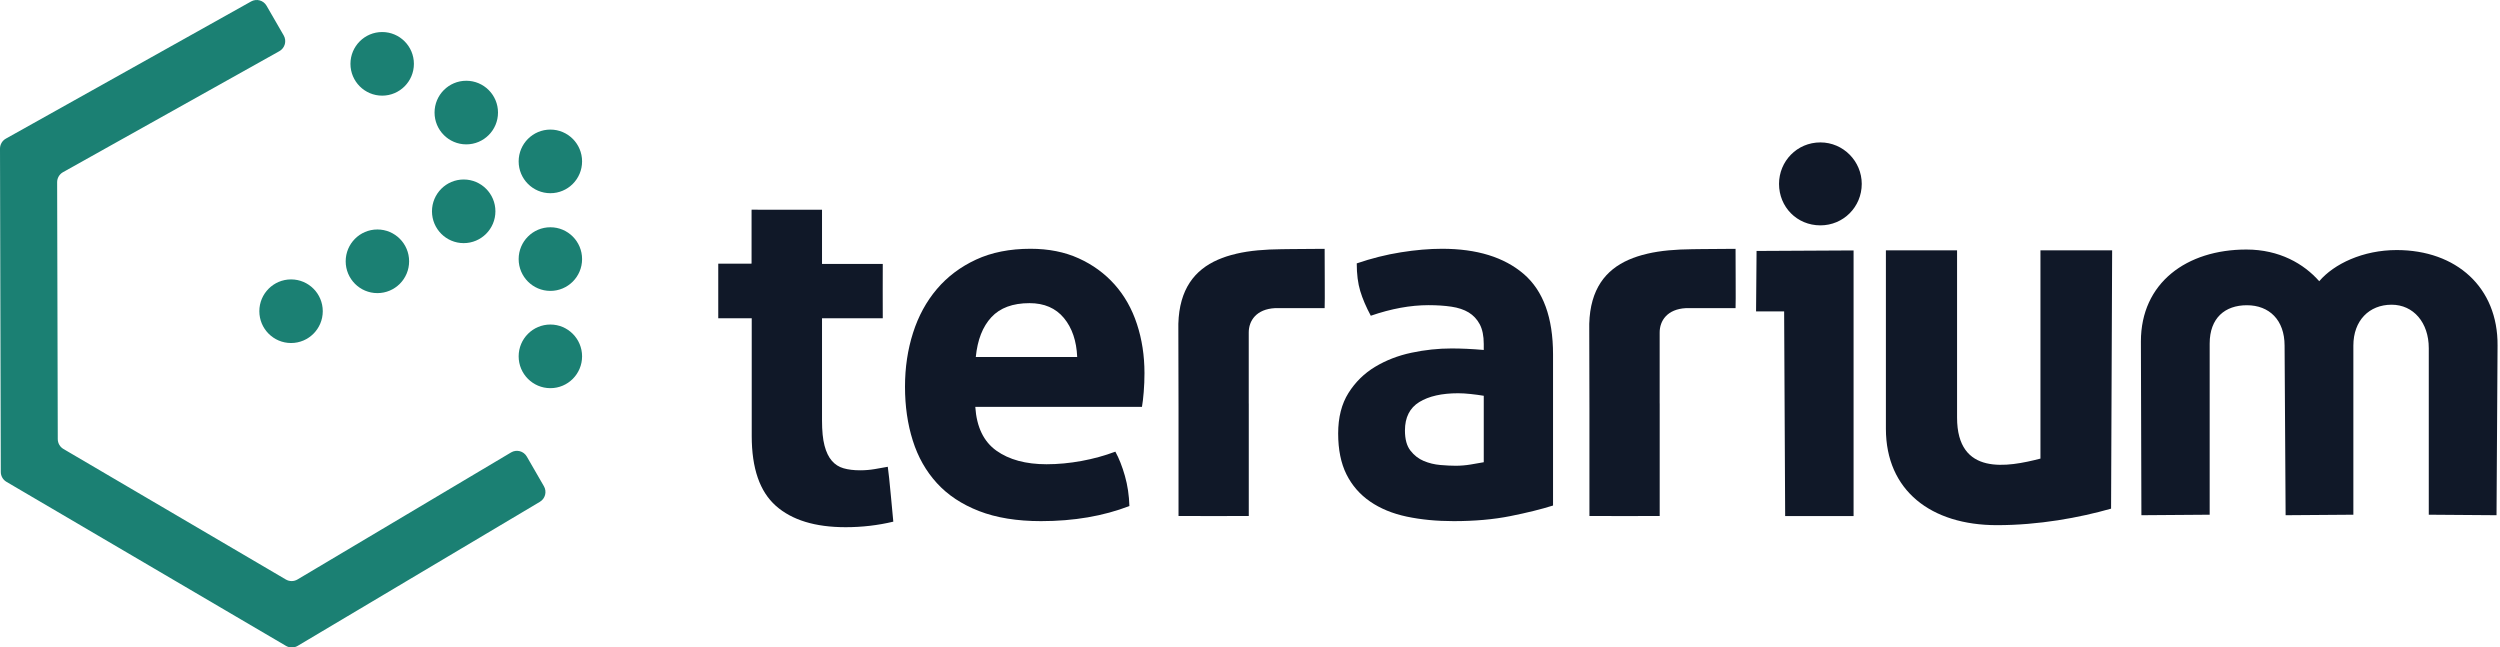 <svg width="139" height="36" viewBox="0 0 139 36" fill="none" xmlns="http://www.w3.org/2000/svg">
<path d="M15.895 32.221L3.526 24.962C3.332 24.848 3.212 24.64 3.212 24.414L3.177 10.132C3.176 9.9 3.301 9.687 3.502 9.574L15.534 2.844C15.843 2.671 15.951 2.277 15.774 1.97L14.82 0.318C14.647 0.017 14.265 -0.089 13.962 0.081L0.325 7.709C0.129 7.819 0.005 8.025 0 8.251V8.253L0.044 26.241C0.044 26.466 0.164 26.675 0.358 26.789L15.905 35.913C16.105 36.03 16.351 36.029 16.549 35.911L30.017 27.901C30.316 27.723 30.417 27.337 30.242 27.035L29.289 25.383C29.112 25.077 28.72 24.974 28.416 25.155L16.539 32.219C16.34 32.337 16.094 32.337 15.895 32.221Z" fill="#1B8073"/>
<path d="M16.183 15.535C17.157 15.535 17.946 16.327 17.946 17.303C17.946 18.28 17.157 19.072 16.183 19.072C15.209 19.072 14.419 18.28 14.419 17.303C14.419 16.327 15.209 15.535 16.183 15.535Z" fill="#1B8073"/>
<path d="M30.601 7.205C31.575 7.205 32.364 7.997 32.364 8.973C32.364 9.95 31.575 10.742 30.601 10.742C29.627 10.742 28.837 9.95 28.837 8.973C28.837 7.997 29.627 7.205 30.601 7.205Z" fill="#1B8073"/>
<path d="M30.601 18.044C31.575 18.044 32.364 18.837 32.364 19.813C32.364 20.79 31.575 21.582 30.601 21.582C29.627 21.582 28.837 20.79 28.837 19.813C28.837 18.837 29.627 18.044 30.601 18.044Z" fill="#1B8073"/>
<path d="M30.601 12.636C31.575 12.636 32.364 13.428 32.364 14.405C32.364 15.382 31.575 16.174 30.601 16.174C29.627 16.174 28.837 15.382 28.837 14.405C28.837 13.428 29.627 12.636 30.601 12.636Z" fill="#1B8073"/>
<path d="M21.249 1.781C22.223 1.781 23.013 2.573 23.013 3.55C23.013 4.526 22.223 5.318 21.249 5.318C20.275 5.318 19.485 4.526 19.485 3.55C19.485 2.573 20.275 1.781 21.249 1.781Z" fill="#1B8073"/>
<path d="M25.925 4.49C26.899 4.49 27.689 5.282 27.689 6.258C27.689 7.235 26.899 8.027 25.925 8.027C24.951 8.027 24.161 7.235 24.161 6.258C24.161 5.282 24.951 4.49 25.925 4.49Z" fill="#1B8073"/>
<path d="M25.781 9.98C26.755 9.98 27.545 10.772 27.545 11.749C27.545 12.726 26.755 13.518 25.781 13.518C24.807 13.518 24.018 12.726 24.018 11.749C24.018 10.772 24.807 9.98 25.781 9.98Z" fill="#1B8073"/>
<path d="M20.983 12.759C21.958 12.759 22.747 13.551 22.747 14.528C22.747 15.505 21.958 16.297 20.983 16.297C20.009 16.297 19.22 15.505 19.22 14.528C19.22 13.551 20.009 12.759 20.983 12.759Z" fill="#1B8073"/>
<path d="M59.892 19.85C59.855 18.954 59.608 18.231 59.153 17.68C58.697 17.131 58.059 16.855 57.241 16.855C56.31 16.855 55.603 17.116 55.119 17.639C54.635 18.161 54.347 18.898 54.254 19.85H59.892ZM54.226 22.621C54.3 23.741 54.691 24.552 55.398 25.056C56.105 25.56 57.036 25.812 58.19 25.812C58.822 25.812 59.469 25.751 60.13 25.63C60.79 25.509 61.418 25.336 62.014 25.112C62.218 25.485 62.395 25.933 62.544 26.456C62.693 26.978 62.776 27.538 62.795 28.135C61.344 28.695 59.706 28.975 57.883 28.975C56.543 28.975 55.393 28.788 54.435 28.415C53.477 28.042 52.695 27.524 52.091 26.861C51.486 26.199 51.039 25.411 50.751 24.496C50.462 23.582 50.318 22.584 50.318 21.501C50.318 20.438 50.467 19.439 50.765 18.506C51.062 17.573 51.505 16.762 52.091 16.071C52.677 15.381 53.403 14.835 54.268 14.434C55.133 14.033 56.143 13.832 57.297 13.832C58.301 13.832 59.194 14.009 59.976 14.364C60.757 14.718 61.422 15.203 61.972 15.819C62.521 16.435 62.935 17.167 63.214 18.017C63.493 18.866 63.633 19.776 63.633 20.746C63.633 21.1 63.619 21.45 63.591 21.795C63.563 22.14 63.53 22.416 63.493 22.621H54.226Z" fill="#101828"/>
<path d="M82.497 22.005C82.274 21.968 82.031 21.935 81.771 21.907C81.51 21.879 81.278 21.865 81.073 21.865C80.162 21.865 79.441 22.029 78.91 22.355C78.38 22.682 78.115 23.209 78.115 23.936C78.115 24.422 78.217 24.795 78.422 25.056C78.626 25.318 78.873 25.509 79.161 25.63C79.45 25.751 79.757 25.826 80.082 25.854C80.408 25.882 80.692 25.896 80.934 25.896C81.213 25.896 81.492 25.872 81.771 25.826C82.05 25.78 82.292 25.737 82.497 25.7V22.005ZM82.497 19.122C82.497 18.674 82.422 18.311 82.274 18.03C82.124 17.751 81.92 17.532 81.659 17.372C81.399 17.215 81.077 17.107 80.696 17.051C80.315 16.995 79.891 16.967 79.427 16.967C78.422 16.967 77.351 17.163 76.216 17.555C75.956 17.07 75.76 16.613 75.63 16.183C75.5 15.754 75.435 15.241 75.435 14.644C76.254 14.364 77.072 14.158 77.891 14.028C78.71 13.897 79.473 13.832 80.18 13.832C82.115 13.832 83.627 14.299 84.716 15.231C85.804 16.165 86.349 17.657 86.349 19.71V28.107C85.697 28.313 84.906 28.509 83.976 28.695C83.046 28.881 81.994 28.975 80.822 28.975C79.873 28.975 79.003 28.891 78.212 28.723C77.421 28.555 76.742 28.275 76.175 27.883C75.607 27.491 75.17 26.988 74.862 26.372C74.556 25.756 74.402 25 74.402 24.105C74.402 23.209 74.593 22.457 74.974 21.851C75.356 21.245 75.849 20.76 76.454 20.396C77.058 20.032 77.733 19.77 78.477 19.612C79.222 19.453 79.966 19.374 80.71 19.374C81.25 19.374 81.845 19.402 82.497 19.458V19.122Z" fill="#101828"/>
<path d="M73.65 13.835L73.352 13.837V13.837L71.78 13.849L71.244 13.856C70.348 13.866 69.494 13.929 68.736 14.108C68.731 14.108 68.727 14.113 68.722 14.113C68.362 14.196 68.023 14.305 67.709 14.443C66.421 15.009 65.571 16.075 65.516 18.002V18.199L65.526 22.706V28.688C65.885 28.697 69.105 28.694 69.432 28.688V22.437H69.43V18.487C69.43 17.837 69.846 17.186 70.897 17.132L71.941 17.132L72.676 17.132L73.457 17.134L73.457 17.133H73.65C73.67 16.857 73.647 14.417 73.65 13.835Z" fill="#101828"/>
<path d="M49.361 25.953C49.156 25.99 48.919 26.033 48.649 26.079C48.379 26.126 48.104 26.149 47.825 26.149C47.471 26.149 47.165 26.112 46.904 26.037C46.643 25.963 46.425 25.823 46.249 25.618C46.071 25.412 45.936 25.132 45.844 24.778C45.75 24.423 45.704 23.957 45.704 23.378V17.696H49.082C49.076 17.392 49.08 14.988 49.082 14.673H45.704V14.666V11.788V11.664C45.704 11.663 45.704 11.662 45.703 11.662C45.703 11.662 45.702 11.662 45.702 11.662C45.685 11.658 41.809 11.655 41.789 11.659L41.786 11.788H41.787V14.643L41.775 14.66L39.935 14.659C39.937 14.974 39.935 17.514 39.935 17.697L39.982 17.696H41.796V24.245C41.796 26.037 42.243 27.33 43.136 28.123C44.029 28.916 45.323 29.312 47.016 29.312C47.928 29.312 48.812 29.209 49.668 29.004C49.652 28.889 49.433 26.365 49.361 25.953Z" fill="#101828"/>
<path d="M96.497 13.835L96.198 13.837V13.837L94.627 13.849L94.09 13.856C93.195 13.866 92.341 13.929 91.582 14.108C91.578 14.108 91.573 14.113 91.569 14.113C91.208 14.196 90.87 14.305 90.556 14.443C89.268 15.009 88.417 16.075 88.362 18.002V18.199L88.372 22.706V28.688C88.732 28.697 91.952 28.694 92.279 28.688V22.437H92.277V18.487C92.277 17.837 92.693 17.186 93.743 17.132L94.787 17.132L95.523 17.132L96.304 17.134L96.304 17.133H96.497C96.517 16.857 96.493 14.417 96.497 13.835Z" fill="#101828"/>
<path d="M101.214 12.53C99.908 12.53 98.914 11.505 98.914 10.224C98.914 8.971 99.908 7.918 101.214 7.918C102.491 7.918 103.513 8.971 103.513 10.224C103.513 11.505 102.491 12.53 101.214 12.53ZM99.255 28.693L99.198 17.312H97.637L97.665 13.953L103.059 13.924V28.693H99.255Z" fill="#101828"/>
<path d="M117.376 28.281C115.605 28.785 113.36 29.199 111.028 29.199C107.366 29.199 104.856 27.274 104.856 23.84V13.92H108.813V23.218C108.813 26.475 111.618 25.972 113.449 25.498V13.92H117.435L117.376 28.281Z" fill="#101828"/>
<path d="M133.255 13.903C131.385 13.903 129.771 14.67 128.949 15.636C128.099 14.67 126.739 13.874 124.898 13.874C121.584 13.874 119.034 15.721 119.034 18.988L119.062 28.646L122.858 28.618V19.101C122.858 17.681 123.708 16.971 124.926 16.971C126.173 16.971 127.023 17.795 127.023 19.215L127.08 28.646L130.847 28.618V19.215C130.847 17.823 131.725 16.942 132.972 16.942C134.19 16.942 135.04 17.937 135.04 19.357V28.618L138.807 28.646L138.864 19.215C138.892 15.977 136.569 13.903 133.255 13.903Z" fill="#101828"/>
</svg>
